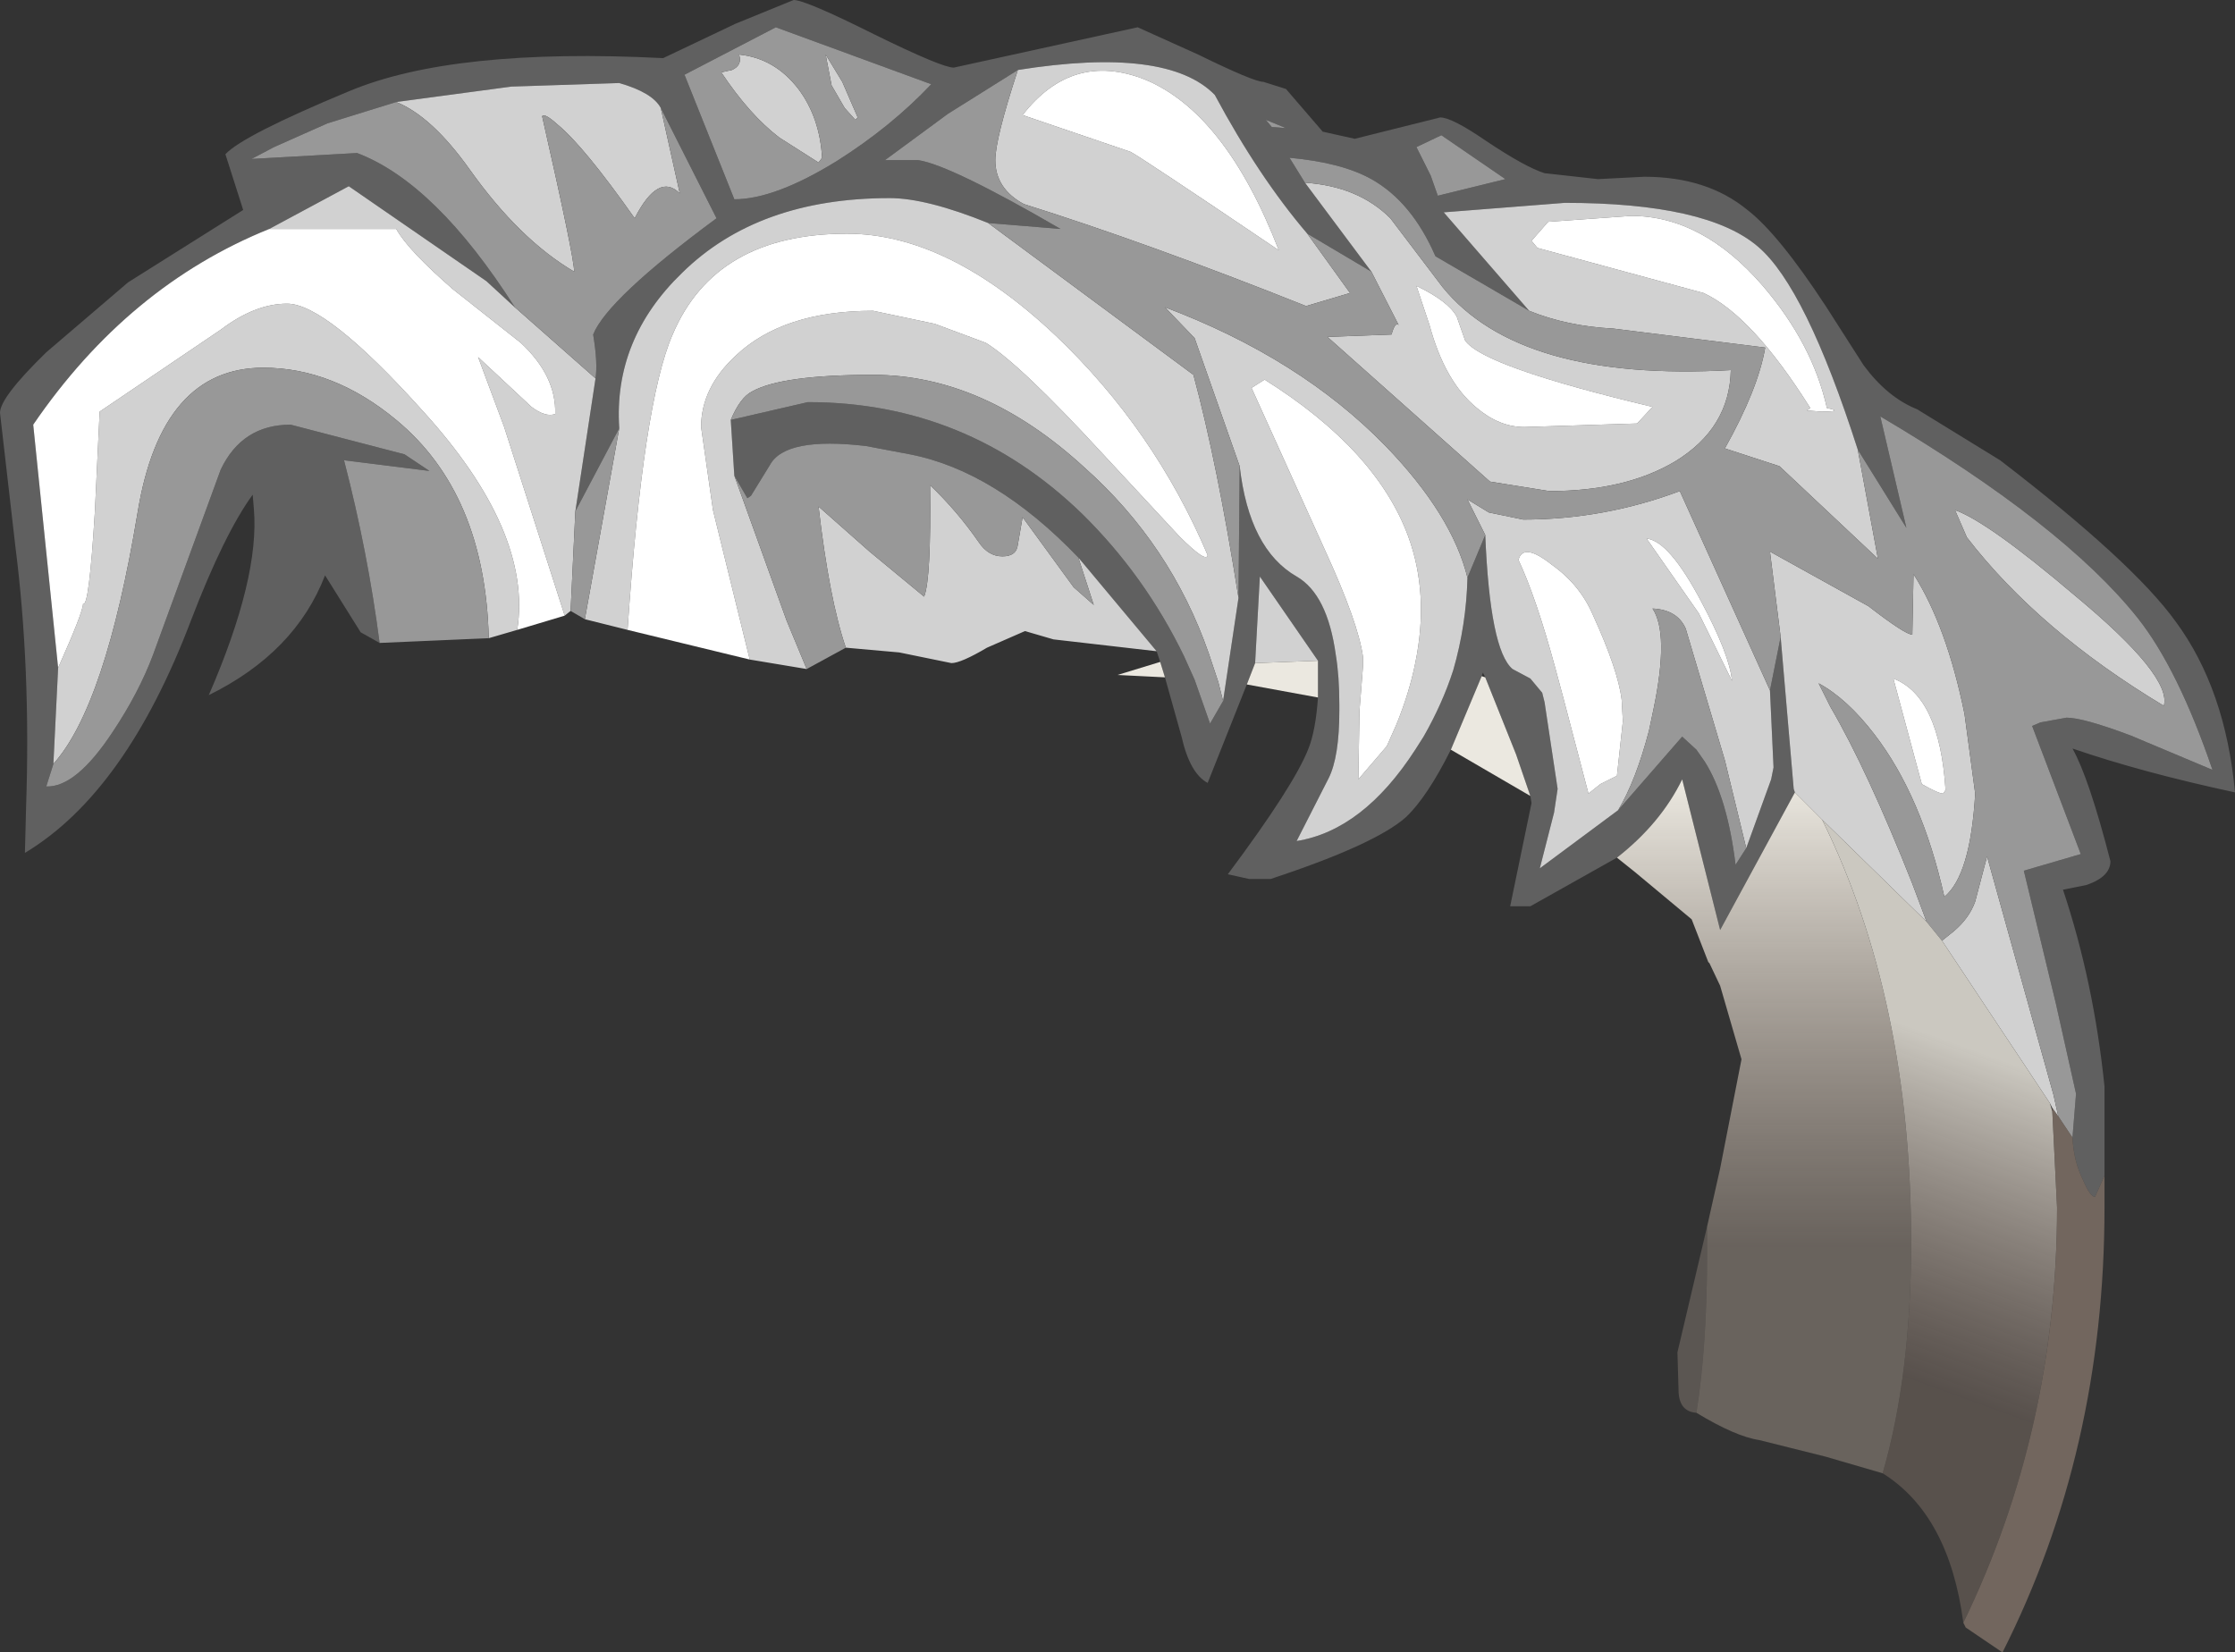 <?xml version="1.0" encoding="UTF-8" standalone="no"?>
<svg xmlns:ffdec="https://www.free-decompiler.com/flash" xmlns:xlink="http://www.w3.org/1999/xlink" ffdec:objectType="shape" height="69.65px" width="94.2px" xmlns="http://www.w3.org/2000/svg">
  <rect width="100%" height="100%" fill="#333333" stroke="none"/>
  <g transform="matrix(1.0, 0.0, 0.0, 1.0, 62.0, 55.55)">
    <path d="M25.35 -7.6 L25.5 -9.45 24.65 -13.25 23.3 -18.85 25.7 -19.55 23.65 -24.95 24.0 -25.1 25.1 -25.3 Q25.8 -25.3 27.8 -24.55 L31.25 -23.1 Q29.8 -27.35 28.1 -29.5 24.95 -33.45 17.25 -38.0 L18.35 -33.3 16.3 -36.6 Q14.1 -43.45 12.1 -45.15 9.95 -47.0 3.95 -47.0 L-1.15 -46.6 2.45 -42.45 -1.5 -44.75 Q-2.5 -47.05 -4.2 -48.0 -5.45 -48.7 -7.65 -48.9 L-7.0 -47.85 -4.2 -44.1 -6.9 -45.7 Q-8.95 -48.1 -10.8 -51.55 -12.8 -53.6 -19.1 -52.6 L-22.05 -50.75 -24.7 -48.8 -23.3 -48.8 Q-21.95 -48.6 -17.3 -45.9 L-20.35 -46.15 Q-22.95 -47.2 -24.5 -47.2 -30.05 -47.2 -33.25 -44.05 -36.15 -41.25 -35.9 -37.5 L-37.75 -34.0 -36.9 -39.6 Q-36.8 -40.25 -37.0 -41.45 -36.4 -42.95 -31.8 -46.35 L-34.15 -51.0 Q-34.5 -51.65 -35.9 -52.05 L-40.45 -51.9 -45.3 -51.25 -48.2 -50.35 -50.45 -49.35 -51.4 -48.85 -46.95 -49.1 Q-43.65 -47.85 -40.3 -42.6 L-40.25 -42.55 -41.5 -43.7 -47.3 -47.7 -50.65 -45.9 Q-56.6 -43.5 -60.6 -37.65 L-59.55 -27.4 -59.75 -23.35 -60.05 -22.4 Q-58.8 -22.35 -57.25 -24.7 -56.15 -26.35 -55.55 -27.95 L-52.7 -35.75 Q-51.8 -37.65 -49.75 -37.65 L-44.95 -36.4 -43.9 -35.7 -47.5 -36.15 Q-46.5 -32.3 -46.0 -28.45 L-46.8 -28.9 -48.3 -31.3 Q-49.55 -28.05 -53.2 -26.25 -51.05 -31.2 -51.3 -34.1 L-51.35 -34.7 Q-52.55 -33.05 -53.95 -29.4 -56.7 -22.15 -60.95 -19.6 L-60.9 -21.55 Q-60.7 -27.4 -61.35 -32.5 L-62.0 -38.15 Q-62.0 -38.8 -60.05 -40.7 L-56.6 -43.65 -51.75 -46.7 -52.5 -49.05 Q-51.75 -49.85 -47.3 -51.7 -42.9 -53.55 -34.05 -53.1 L-31.0 -54.55 -28.55 -55.55 Q-28.05 -55.55 -25.15 -54.1 -22.3 -52.7 -21.8 -52.7 L-14.05 -54.4 -11.5 -53.25 Q-9.15 -52.1 -8.75 -52.1 L-7.8 -51.8 -6.25 -50.0 -4.9 -49.7 -3.1 -50.15 -1.3 -50.6 Q-0.8 -50.6 0.65 -49.6 2.3 -48.5 3.1 -48.25 L5.35 -48.0 7.3 -48.1 Q9.95 -48.1 11.65 -46.7 12.95 -45.7 14.95 -42.65 L16.55 -40.15 Q17.55 -38.8 18.8 -38.3 L22.3 -36.15 Q27.9 -31.85 29.7 -29.35 31.8 -26.5 32.2 -22.15 28.25 -23.0 25.35 -24.0 26.05 -22.75 26.95 -19.25 26.95 -18.6 25.95 -18.25 L24.95 -18.05 Q26.25 -14.15 26.7 -9.75 L26.7 -6.0 26.3 -5.1 Q26.1 -5.1 25.8 -5.8 25.4 -6.6 25.35 -7.6 M-9.8 -30.35 L-9.75 -35.9 Q-9.35 -32.4 -7.35 -31.25 -6.05 -30.5 -5.7 -27.95 -5.55 -27.05 -5.55 -25.85 L-5.55 -25.6 Q-5.55 -23.65 -6.0 -22.75 L-7.35 -20.1 Q-4.55 -20.55 -2.35 -23.95 L-2.0 -24.5 Q-1.2 -25.9 -0.75 -27.3 -0.2 -29.2 -0.15 -31.2 L0.6 -33.0 Q0.8 -28.15 1.75 -27.35 L2.5 -26.95 3.0 -26.35 3.1 -25.95 3.65 -22.3 3.5 -21.3 2.9 -18.95 6.2 -21.4 8.9 -24.5 9.5 -23.95 9.85 -23.45 Q10.8 -21.95 11.15 -19.1 L11.6 -19.8 12.65 -22.7 12.75 -23.2 12.6 -26.45 13.05 -28.7 13.6 -22.3 13.65 -22.15 10.5 -16.35 8.9 -22.7 Q8.0 -20.85 6.15 -19.4 L2.5 -17.35 1.65 -17.35 2.55 -21.7 2.5 -22.0 1.9 -23.75 0.6 -27.0 0.5 -27.2 0.45 -27.05 -0.85 -23.95 Q-1.85 -21.95 -2.75 -21.1 -4.05 -19.95 -8.45 -18.5 L-9.35 -18.5 -10.25 -18.7 Q-7.45 -22.45 -6.85 -24.0 -6.55 -24.75 -6.45 -26.15 L-6.45 -27.7 -8.9 -31.25 -9.1 -27.6 -9.45 -26.7 -11.1 -22.55 Q-11.85 -22.95 -12.2 -24.5 L-12.9 -27.0 -13.1 -27.65 -13.25 -28.1 -16.55 -32.05 Q-20.05 -35.7 -23.65 -36.4 L-25.5 -36.75 Q-28.9 -37.15 -29.55 -35.95 L-30.35 -34.65 -30.5 -34.55 -31.05 -35.5 -31.2 -37.85 -27.95 -38.6 Q-21.25 -38.6 -16.4 -33.9 -13.75 -31.3 -12.1 -27.9 L-11.65 -26.9 -11.0 -25.05 -10.45 -26.0 -9.8 -30.35 M-22.75 -52.0 L-29.3 -54.4 -33.15 -52.4 -31.05 -47.15 Q-29.35 -47.15 -26.75 -48.75 -24.45 -50.2 -22.75 -52.0 M-7.8 -50.15 L-8.65 -50.5 -8.4 -50.2 -7.8 -50.15 M-1.7 -48.15 L-1.4 -47.3 1.45 -48.0 -1.25 -49.85 -2.3 -49.35 -1.7 -48.15" fill="#606060" fill-rule="evenodd" stroke="none"/>
    <path d="M29.2 -25.8 Q23.95 -28.95 20.9 -32.9 L20.4 -34.05 Q21.8 -33.55 25.45 -30.45 29.55 -27.05 29.2 -25.8 M16.3 -36.6 L17.15 -32.0 13.0 -35.9 10.7 -36.65 Q12.1 -39.15 12.4 -40.9 L6.0 -41.7 Q4.05 -41.8 2.45 -42.45 L-1.15 -46.6 3.95 -47.0 Q9.95 -47.0 12.1 -45.15 14.1 -43.45 16.3 -36.6 M-7.0 -47.85 Q-4.75 -47.7 -3.4 -46.35 L-1.2 -43.45 Q2.05 -39.45 10.95 -39.95 10.9 -37.5 8.6 -36.1 6.5 -34.85 3.3 -34.85 L0.8 -35.25 -6.05 -41.35 -3.35 -41.45 Q-3.2 -42.0 -3.05 -41.85 L-4.2 -44.1 -7.0 -47.85 M-6.9 -45.7 L-5.1 -43.2 -6.95 -42.65 Q-13.6 -45.3 -18.85 -46.95 -20.05 -47.6 -20.05 -48.8 -20.05 -49.7 -19.1 -52.6 -12.8 -53.6 -10.8 -51.55 -8.95 -48.1 -6.9 -45.7 M-20.35 -46.15 L-11.7 -39.75 Q-10.7 -36.05 -9.8 -30.35 L-10.45 -26.0 -10.65 -26.8 -11.05 -28.0 Q-12.65 -32.6 -16.3 -35.85 -20.55 -39.75 -25.2 -39.75 -29.05 -39.75 -30.3 -39.05 -30.8 -38.8 -31.2 -37.85 L-31.05 -35.5 -28.85 -29.4 -28.0 -27.35 -30.4 -27.75 -31.95 -34.05 -32.45 -37.55 Q-32.45 -39.2 -31.0 -40.55 -29.0 -42.45 -25.2 -42.45 L-22.6 -41.9 -20.45 -41.1 Q-19.0 -40.2 -15.55 -36.45 L-12.3 -32.95 Q-11.15 -31.8 -11.1 -32.15 -13.35 -37.45 -17.5 -41.4 -22.05 -45.7 -26.3 -45.7 -31.85 -45.7 -33.65 -41.45 -34.9 -38.6 -35.55 -29.0 L-37.35 -29.45 -35.9 -37.5 Q-36.15 -41.25 -33.25 -44.05 -30.05 -47.2 -24.5 -47.2 -22.95 -47.2 -20.35 -46.15 M-9.75 -35.9 L-11.65 -41.3 -12.9 -42.6 Q-7.2 -40.45 -3.6 -36.75 -0.8 -33.85 -0.15 -31.2 -0.2 -29.2 -0.75 -27.3 -1.2 -25.9 -2.0 -24.5 L-2.35 -23.95 Q-4.55 -20.55 -7.35 -20.1 L-6.0 -22.75 Q-5.55 -23.65 -5.55 -25.6 L-5.55 -25.85 Q-5.55 -27.05 -5.7 -27.95 -6.05 -30.5 -7.35 -31.25 -9.35 -32.4 -9.75 -35.9 M0.6 -33.0 L-0.15 -34.5 0.75 -33.95 2.2 -33.65 Q5.6 -33.65 8.8 -34.85 L12.6 -26.45 12.75 -23.2 12.65 -22.7 11.6 -19.8 10.7 -23.5 9.05 -29.05 Q8.7 -29.85 7.65 -29.9 8.35 -28.85 7.7 -25.7 L7.5 -24.75 Q6.95 -22.65 6.2 -21.4 L2.9 -18.95 3.5 -21.3 3.65 -22.3 3.1 -25.95 3.0 -26.35 2.5 -26.95 1.75 -27.35 Q0.8 -28.15 0.6 -33.0 M13.05 -28.7 L12.6 -32.3 16.75 -30.0 Q18.3 -28.8 18.6 -28.8 L18.65 -31.35 Q20.05 -29.15 20.8 -25.45 L21.25 -22.1 Q21.05 -18.65 19.95 -17.75 19.0 -22.0 17.0 -24.6 15.85 -26.1 14.65 -26.75 L15.15 -25.75 Q16.7 -23.1 18.6 -18.3 L19.2 -16.7 14.8 -21.0 13.65 -22.15 13.6 -22.3 13.05 -28.7 M19.85 -15.9 L20.35 -16.3 Q21.0 -16.85 21.25 -17.55 L21.75 -19.45 24.55 -9.4 24.75 -8.5 24.5 -8.85 24.4 -9.05 19.85 -15.9 M-59.75 -23.35 L-59.55 -27.4 Q-58.5 -29.75 -58.5 -30.1 -58.25 -29.9 -58.0 -34.0 L-57.8 -38.2 -52.7 -41.65 Q-51.25 -42.75 -49.9 -42.75 -48.25 -42.75 -44.2 -38.25 -39.55 -33.15 -40.2 -29.0 L-41.4 -28.65 Q-41.55 -34.75 -45.3 -37.85 -47.95 -40.05 -50.9 -40.05 -55.2 -40.05 -56.2 -33.95 -57.55 -25.8 -59.75 -23.35 M-50.65 -45.9 L-47.3 -47.7 -41.5 -43.7 -40.25 -42.55 -40.3 -42.6 -36.9 -39.6 -37.75 -34.0 -37.95 -29.8 -38.2 -29.6 -40.75 -37.55 -41.85 -40.5 -39.6 -38.4 Q-39.0 -37.95 -38.6 -38.1 -38.55 -39.7 -40.05 -41.1 L-42.9 -43.35 Q-44.8 -45.0 -45.3 -45.9 L-50.65 -45.9 M-45.3 -51.25 L-40.45 -51.9 -35.9 -52.05 Q-34.5 -51.65 -34.15 -51.0 L-33.35 -47.4 Q-34.25 -48.3 -35.25 -46.35 -37.4 -49.4 -38.5 -50.3 -39.05 -50.8 -39.15 -50.65 -37.8 -44.7 -37.8 -44.1 -40.1 -45.45 -42.2 -48.4 -43.8 -50.65 -45.3 -51.25 M6.15 -22.85 L6.4 -25.15 6.35 -26.05 Q6.2 -27.3 5.15 -29.6 4.6 -30.9 3.4 -31.75 2.2 -32.7 2.0 -31.95 2.75 -30.35 3.55 -27.4 L3.9 -26.1 4.95 -22.1 5.45 -22.5 6.15 -22.85 M7.65 -38.4 Q0.5 -40.1 -0.25 -41.2 L-0.6 -42.2 Q-0.95 -42.85 -2.3 -43.5 L-1.75 -41.85 Q-1.1 -39.45 0.25 -38.35 1.2 -37.55 2.25 -37.55 L7.0 -37.7 7.65 -38.4 M15.0 -38.35 Q14.4 -41.05 12.3 -43.5 9.75 -46.45 6.75 -46.45 L3.25 -46.2 2.55 -45.4 2.8 -45.1 9.8 -43.2 Q11.85 -42.25 14.3 -38.35 L14.15 -38.25 14.75 -38.2 Q15.75 -38.2 15.0 -38.35 M11.0 -26.85 Q10.9 -27.95 9.7 -30.2 8.35 -32.75 7.4 -32.85 L9.6 -29.7 11.0 -26.85 M20.0 -22.25 Q19.75 -26.2 17.8 -26.95 L19.0 -22.5 Q19.7 -22.1 19.9 -22.1 L20.0 -22.25 M-27.35 -48.9 L-27.5 -48.7 -29.15 -49.75 Q-30.4 -50.7 -31.6 -52.5 L-31.15 -52.6 Q-30.7 -52.8 -30.85 -53.25 -29.35 -53.1 -28.35 -51.8 -27.45 -50.6 -27.35 -48.9 M-25.85 -50.6 L-25.95 -50.5 -26.4 -51.0 -26.95 -51.95 -27.2 -53.25 -26.5 -52.1 -25.85 -50.6 M-8.1 -45.0 Q-10.35 -50.8 -13.75 -52.2 -16.8 -53.4 -18.9 -50.7 L-14.35 -49.15 Q-13.95 -48.95 -8.1 -45.0 M-3.55 -24.1 L-3.15 -25.0 Q-2.6 -26.35 -2.35 -27.6 -1.75 -30.5 -2.65 -32.95 -4.0 -36.6 -8.7 -39.55 L-9.25 -39.2 -6.15 -32.35 Q-4.75 -29.3 -4.55 -27.85 L-4.55 -27.5 -4.7 -25.6 -4.75 -22.7 -3.55 -24.1 M-26.35 -28.25 Q-27.05 -30.3 -27.5 -34.2 L-25.35 -32.3 -23.05 -30.4 Q-22.75 -31.15 -22.8 -35.1 -21.65 -34.0 -20.75 -32.7 -20.35 -32.1 -19.75 -32.1 -19.15 -32.1 -19.1 -32.6 L-18.9 -33.75 -16.75 -30.8 -15.9 -30.05 -16.55 -32.05 -13.25 -28.1 -17.6 -28.6 -18.8 -28.95 -20.4 -28.25 Q-21.5 -27.6 -21.9 -27.6 L-24.1 -28.05 -26.35 -28.25 M-9.1 -27.6 L-8.9 -31.25 -6.45 -27.7 -9.1 -27.6" fill="#d1d1d1" fill-rule="evenodd" stroke="none"/>
    <path d="M29.2 -25.8 Q29.55 -27.05 25.45 -30.45 21.8 -33.55 20.4 -34.05 L20.9 -32.9 Q23.95 -28.95 29.2 -25.8 M16.3 -36.6 L18.35 -33.3 17.25 -38.0 Q24.95 -33.45 28.1 -29.5 29.8 -27.35 31.25 -23.1 L27.8 -24.55 Q25.8 -25.3 25.1 -25.3 L24.0 -25.1 23.65 -24.95 25.7 -19.55 23.3 -18.85 24.65 -13.25 25.5 -9.45 25.35 -7.6 24.75 -8.5 24.55 -9.4 21.75 -19.45 21.25 -17.55 Q21.0 -16.85 20.35 -16.3 L19.85 -15.9 19.2 -16.7 18.6 -18.3 Q16.7 -23.1 15.15 -25.75 L14.65 -26.75 Q15.85 -26.1 17.0 -24.6 19.0 -22.0 19.95 -17.75 21.05 -18.65 21.25 -22.1 L20.8 -25.45 Q20.05 -29.15 18.65 -31.35 L18.6 -28.8 Q18.3 -28.8 16.75 -30.0 L12.6 -32.3 13.05 -28.7 12.6 -26.45 8.8 -34.85 Q5.6 -33.65 2.2 -33.65 L0.75 -33.95 -0.15 -34.5 0.6 -33.0 -0.15 -31.2 Q-0.8 -33.85 -3.6 -36.75 -7.2 -40.45 -12.9 -42.6 L-11.65 -41.3 -9.75 -35.9 -9.8 -30.35 Q-10.7 -36.05 -11.7 -39.75 L-20.35 -46.15 -17.3 -45.9 Q-21.95 -48.6 -23.3 -48.8 L-24.7 -48.8 -22.05 -50.75 -19.1 -52.6 Q-20.05 -49.7 -20.05 -48.8 -20.05 -47.6 -18.85 -46.95 -13.6 -45.3 -6.95 -42.65 L-5.1 -43.2 -6.9 -45.7 -4.2 -44.1 -3.05 -41.85 Q-3.2 -42.0 -3.35 -41.45 L-6.05 -41.35 0.8 -35.25 3.3 -34.85 Q6.5 -34.85 8.6 -36.1 10.9 -37.5 10.95 -39.95 2.05 -39.45 -1.2 -43.45 L-3.4 -46.35 Q-4.75 -47.7 -7.0 -47.85 L-7.65 -48.9 Q-5.45 -48.7 -4.2 -48.0 -2.5 -47.05 -1.5 -44.75 L2.45 -42.45 Q4.05 -41.8 6.0 -41.7 L12.4 -40.9 Q12.1 -39.15 10.7 -36.65 L13.0 -35.9 17.15 -32.0 16.3 -36.6 M-46.0 -28.45 Q-46.5 -32.3 -47.5 -36.15 L-43.9 -35.7 -44.95 -36.4 -49.75 -37.65 Q-51.8 -37.65 -52.7 -35.75 L-55.55 -27.95 Q-56.15 -26.35 -57.25 -24.7 -58.8 -22.35 -60.05 -22.4 L-59.75 -23.35 Q-57.55 -25.8 -56.2 -33.95 -55.2 -40.05 -50.9 -40.05 -47.95 -40.05 -45.3 -37.85 -41.55 -34.75 -41.4 -28.65 L-46.0 -28.45 M-40.3 -42.6 Q-43.65 -47.85 -46.95 -49.1 L-51.4 -48.85 -50.45 -49.35 -48.2 -50.35 -45.3 -51.25 Q-43.8 -50.65 -42.2 -48.4 -40.1 -45.45 -37.8 -44.1 -37.8 -44.7 -39.15 -50.65 -39.05 -50.8 -38.5 -50.3 -37.4 -49.4 -35.25 -46.35 -34.25 -48.3 -33.35 -47.4 L-34.15 -51.0 -31.8 -46.35 Q-36.4 -42.95 -37.0 -41.45 -36.8 -40.25 -36.9 -39.6 L-40.3 -42.6 M-37.75 -34.0 L-35.9 -37.5 -37.35 -29.45 -37.95 -29.8 -37.75 -34.0 M6.2 -21.4 Q6.95 -22.65 7.5 -24.75 L7.7 -25.7 Q8.35 -28.85 7.65 -29.9 8.7 -29.85 9.05 -29.05 L10.7 -23.5 11.6 -19.8 11.15 -19.1 Q10.8 -21.95 9.85 -23.45 L9.5 -23.95 8.9 -24.5 6.2 -21.4 M-27.35 -48.9 Q-27.45 -50.6 -28.35 -51.8 -29.35 -53.1 -30.85 -53.25 -30.7 -52.8 -31.15 -52.6 L-31.6 -52.5 Q-30.4 -50.7 -29.15 -49.75 L-27.5 -48.7 -27.35 -48.9 M-25.85 -50.6 L-26.5 -52.1 -27.2 -53.25 -26.95 -51.95 -26.4 -51.0 -25.95 -50.5 -25.85 -50.6 M-22.75 -52.0 Q-24.45 -50.2 -26.75 -48.75 -29.35 -47.15 -31.05 -47.15 L-33.15 -52.4 -29.3 -54.4 -22.75 -52.0 M-7.8 -50.15 L-8.4 -50.2 -8.65 -50.5 -7.8 -50.15 M-1.7 -48.15 L-2.3 -49.35 -1.25 -49.85 1.45 -48.0 -1.4 -47.3 -1.7 -48.15 M-28.0 -27.35 L-28.85 -29.4 -31.05 -35.5 -30.5 -34.55 -30.35 -34.65 -29.55 -35.95 Q-28.9 -37.15 -25.5 -36.75 L-23.65 -36.4 Q-20.05 -35.7 -16.55 -32.05 L-15.9 -30.05 -16.75 -30.8 -18.9 -33.75 -19.1 -32.6 Q-19.15 -32.1 -19.75 -32.1 -20.35 -32.1 -20.75 -32.7 -21.65 -34.0 -22.8 -35.1 -22.75 -31.15 -23.05 -30.4 L-25.35 -32.3 -27.5 -34.2 Q-27.05 -30.3 -26.35 -28.25 L-28.0 -27.35 M-31.2 -37.85 Q-30.8 -38.8 -30.3 -39.05 -29.05 -39.75 -25.2 -39.75 -20.55 -39.75 -16.3 -35.85 -12.65 -32.6 -11.05 -28.0 L-10.65 -26.8 -10.45 -26.0 -11.0 -25.05 -11.65 -26.9 -12.1 -27.9 Q-13.75 -31.3 -16.4 -33.9 -21.25 -38.6 -27.95 -38.6 L-31.2 -37.85" fill="#989898" fill-rule="evenodd" stroke="none"/>
    <path d="M-59.55 -27.4 L-60.6 -37.65 Q-56.6 -43.5 -50.65 -45.9 L-45.3 -45.9 Q-44.8 -45.0 -42.9 -43.35 L-40.05 -41.1 Q-38.55 -39.7 -38.6 -38.1 -39.0 -37.95 -39.6 -38.4 L-41.85 -40.5 -40.75 -37.55 -38.2 -29.6 -40.2 -29.0 Q-39.55 -33.15 -44.2 -38.25 -48.25 -42.75 -49.9 -42.75 -51.25 -42.75 -52.7 -41.65 L-57.8 -38.2 -58.0 -34.0 Q-58.25 -29.9 -58.5 -30.1 -58.5 -29.75 -59.55 -27.4 M15.0 -38.35 Q15.75 -38.2 14.75 -38.2 L14.15 -38.25 14.3 -38.35 Q11.85 -42.25 9.8 -43.2 L2.8 -45.1 2.55 -45.4 3.25 -46.2 6.75 -46.45 Q9.75 -46.45 12.3 -43.5 14.4 -41.05 15.0 -38.35 M7.65 -38.4 L7.0 -37.7 2.25 -37.55 Q1.2 -37.55 0.25 -38.35 -1.1 -39.45 -1.75 -41.85 L-2.3 -43.5 Q-0.95 -42.85 -0.6 -42.2 L-0.25 -41.2 Q0.5 -40.1 7.65 -38.4 M6.15 -22.85 L5.45 -22.5 4.95 -22.1 3.9 -26.1 3.55 -27.4 Q2.75 -30.35 2.0 -31.95 2.2 -32.7 3.4 -31.75 4.6 -30.9 5.15 -29.6 6.2 -27.3 6.35 -26.05 L6.4 -25.15 6.15 -22.85 M11.0 -26.85 L9.6 -29.7 7.4 -32.85 Q8.35 -32.75 9.7 -30.2 10.9 -27.95 11.0 -26.85 M20.0 -22.25 L19.9 -22.1 Q19.7 -22.1 19.0 -22.5 L17.8 -26.95 Q19.75 -26.2 20.0 -22.25 M-8.1 -45.0 Q-13.95 -48.95 -14.35 -49.15 L-18.9 -50.7 Q-16.8 -53.4 -13.75 -52.2 -10.35 -50.8 -8.1 -45.0 M-3.55 -24.1 L-4.75 -22.7 -4.7 -25.6 -4.55 -27.5 -4.55 -27.85 Q-4.75 -29.3 -6.15 -32.35 L-9.25 -39.2 -8.7 -39.55 Q-4.0 -36.6 -2.65 -32.95 -1.75 -30.5 -2.35 -27.6 -2.6 -26.35 -3.15 -25.0 L-3.55 -24.1 M-35.55 -29.0 Q-34.9 -38.6 -33.65 -41.45 -31.85 -45.7 -26.3 -45.7 -22.05 -45.7 -17.5 -41.4 -13.35 -37.45 -11.1 -32.15 -11.15 -31.8 -12.3 -32.95 L-15.55 -36.45 Q-19.0 -40.2 -20.45 -41.1 L-22.6 -41.9 -25.2 -42.45 Q-29.0 -42.45 -31.0 -40.55 -32.45 -39.2 -32.45 -37.55 L-31.95 -34.05 -30.4 -27.75 -35.55 -29.0" fill="#ffffff" fill-rule="evenodd" stroke="none"/>
    <path d="M0.45 -27.05 L0.6 -27.0 1.9 -23.75 2.5 -22.0 -0.85 -23.95 0.45 -27.05 M6.15 -19.4 Q8.0 -20.85 8.9 -22.7 L10.5 -16.35 13.65 -22.15 14.8 -21.0 Q18.55 -13.4 18.55 -3.2 18.55 2.4 17.35 6.55 L14.95 5.85 12.15 5.15 Q11.15 5.0 9.5 4.0 9.95 1.15 9.95 -2.7 L9.95 -3.85 10.5 -6.3 11.4 -10.9 10.5 -14.0 10.05 -14.95 10.0 -15.0 9.3 -16.8 6.9 -18.8 6.15 -19.4 M-13.1 -27.65 L-12.9 -27.0 -14.9 -27.1 -13.1 -27.65 M-9.45 -26.7 L-9.1 -27.6 -6.45 -27.7 -6.45 -26.15 -9.45 -26.7" fill="url(#gradient0)" fill-rule="evenodd" stroke="none"/>
    <path d="M19.2 -16.7 L19.85 -15.9 24.4 -9.05 24.5 -8.7 24.7 -4.65 Q24.7 4.7 20.75 12.85 20.15 8.3 17.35 6.55 18.55 2.4 18.55 -3.2 18.55 -13.4 14.8 -21.0 L19.2 -16.7" fill="url(#gradient1)" fill-rule="evenodd" stroke="none"/>
    <path d="M9.95 -3.85 L9.95 -2.7 Q9.95 1.15 9.5 4.0 8.8 3.95 8.75 3.15 L8.7 1.45 9.95 -3.85" fill="#b9a99b" fill-opacity="0.298" fill-rule="evenodd" stroke="none"/>
    <path d="M24.75 -8.5 L25.35 -7.6 Q25.4 -6.6 25.8 -5.8 26.1 -5.1 26.3 -5.1 L26.7 -6.0 26.7 -4.65 Q26.7 5.6 22.4 14.1 L20.85 13.05 20.75 12.85 Q24.7 4.7 24.7 -4.65 L24.5 -8.7 24.5 -8.85 24.75 -8.5" fill="#8e7c71" fill-opacity="0.694" fill-rule="evenodd" stroke="none"/>
  </g>
  <defs>
    <linearGradient gradientTransform="matrix(0.0, -0.012, 0.029, 0.0, 8.3, -12.75)" gradientUnits="userSpaceOnUse" id="gradient0" spreadMethod="pad" x1="-819.2" x2="819.2">
      <stop offset="0.0" stop-color="#b9a99b" stop-opacity="0.4"/>
      <stop offset="1.0" stop-color="#ebe8e0"/>
    </linearGradient>
    <linearGradient gradientTransform="matrix(0.003, -0.008, 0.033, 0.012, 50.9, 6.95)" gradientUnits="userSpaceOnUse" id="gradient1" spreadMethod="pad" x1="-819.2" x2="819.2">
      <stop offset="0.0" stop-color="#8e7c71" stop-opacity="0.4"/>
      <stop offset="1.0" stop-color="#cbc8c0"/>
    </linearGradient>
  </defs>
</svg>

